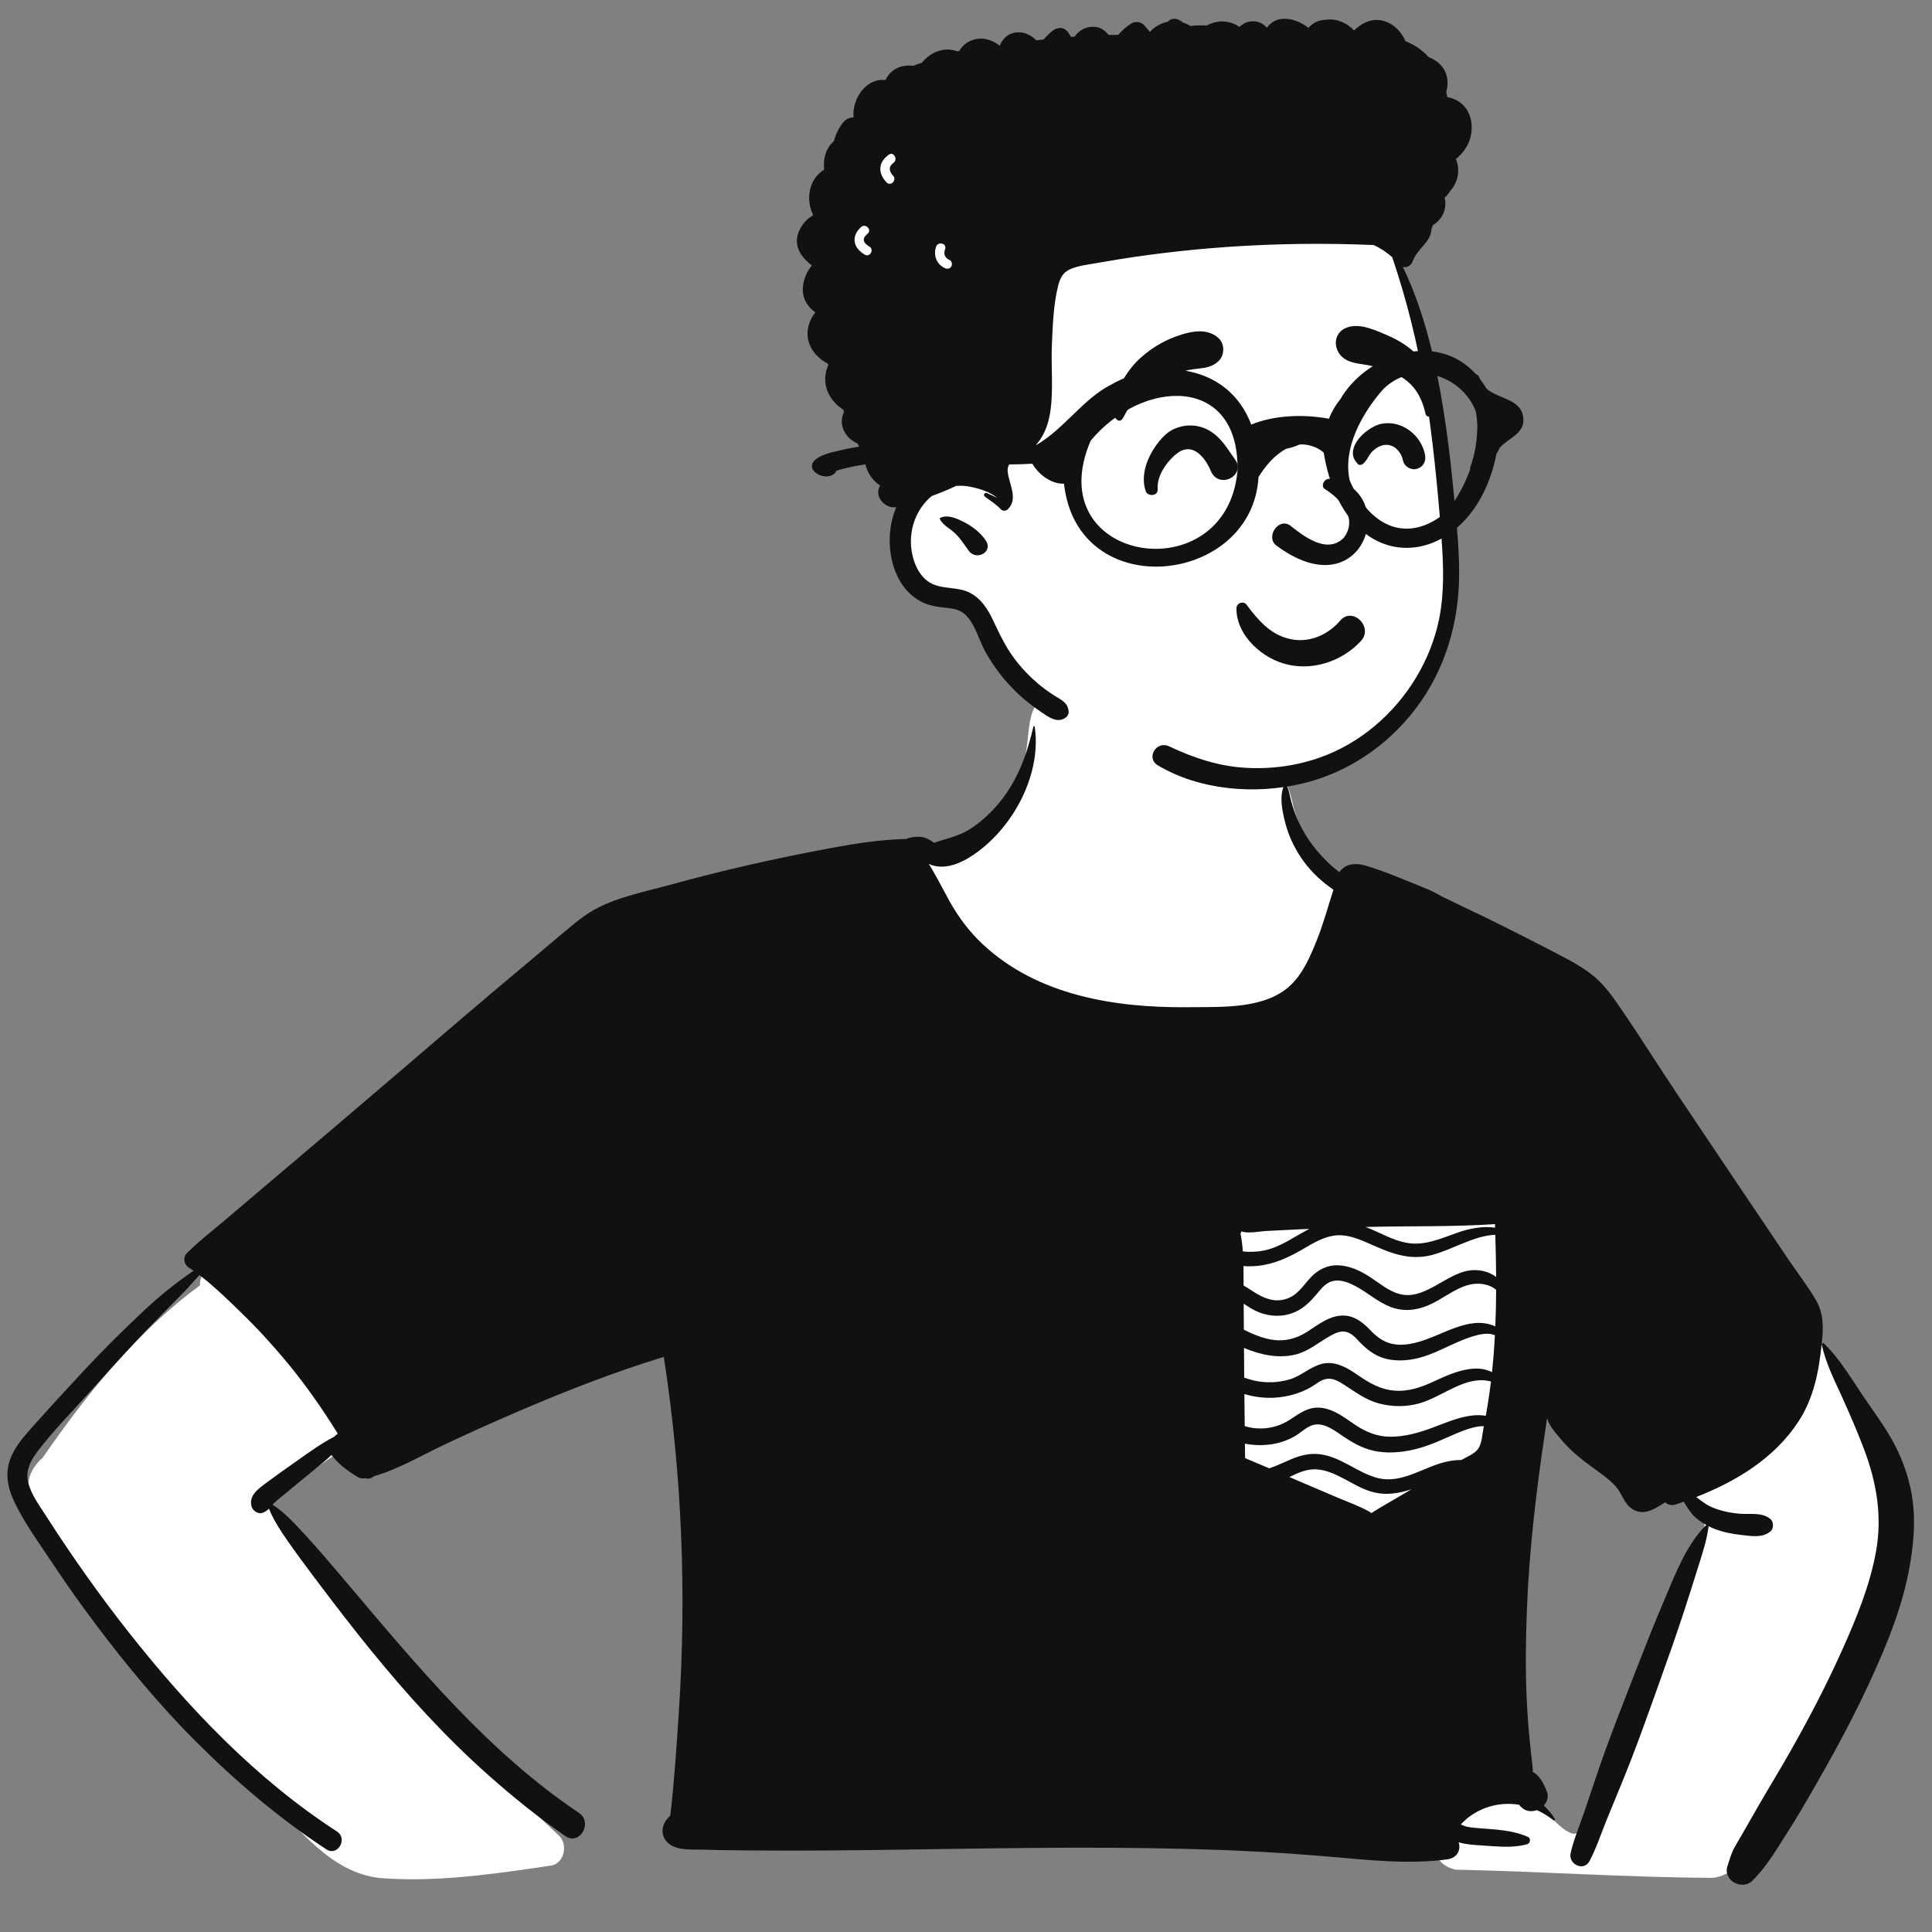 <svg width="65" height="65" viewBox="0 0 65 65" fill="none" xmlns="http://www.w3.org/2000/svg">
<rect x="0" y="0" width="65" height="65" fill="#808080" stroke="none"/>
<path fill-rule="evenodd" clip-rule="evenodd" d="M35.65 23.208C38.589 22.998 42.62 23.581 43.47 26.935C43.733 28.155 44.253 28.691 45.126 29.489C50.666 36.585 31.336 37.778 30.342 30.858C28.249 31.621 25.97 31.783 23.875 32.554C22.739 32.974 21.709 33.637 20.721 34.33C16.696 37.191 12.727 40.133 8.716 43.015C10.268 43.73 13.22 46.461 12.017 48.297C11.737 48.654 11.321 48.9 10.953 49.162L10.759 49.3C10.342 49.599 9.639 50.109 9.251 50.387L9.179 50.439C9.151 50.459 9.12 50.482 9.091 50.502C11.892 54.601 15.171 58.382 18.807 61.758C19.117 62.046 18.99 62.69 18.542 62.765L18.008 62.844C16.284 63.095 14.527 63.321 12.79 63.185C11.098 63.001 10.078 61.502 8.922 60.416C6.612 58.054 4.462 55.534 2.504 52.872L2.463 52.815C1.853 51.982 1.044 51.13 0.985 50.054C0.877 49.73 1.161 49.267 1.434 49.046L1.528 48.911C2.992 46.804 4.649 44.771 6.726 43.245C6.718 43.017 6.823 42.778 7.032 42.628L15.71 36.343C17.949 34.801 20.03 32.989 22.458 31.744C24.939 30.548 27.74 30.501 30.283 29.503C30.337 28.784 31.849 28.6 31.801 28.711C33.395 27.748 34.216 26.602 34.469 25.549C34.722 24.496 34.408 23.536 35.65 23.208ZM57.111 45.772C59.795 41.731 62.352 46.202 63.47 48.896C64.79 52.583 62.056 57.119 60.29 60.298C59.64 61.181 58.784 63.043 57.638 63.178C54.75 63.166 51.857 62.962 48.967 62.902C47.101 62.438 49.719 59.632 51.528 60.657C52.076 60.862 52.35 61.485 52.884 61.685C53.079 61.726 53.092 61.639 53.171 61.445L53.182 61.418C53.324 61.083 53.461 60.745 53.6 60.408C54.776 57.509 56.02 54.635 57.257 51.762C57.521 51.138 57.151 50.624 56.669 50.253C56.3 49.949 54.715 49.208 56.209 49.534C55.633 48.198 56.325 46.842 57.111 45.772ZM50.449 40.241C50.707 40.208 51.039 40.469 51.079 40.721C51.408 42.814 51.041 44.882 50.601 46.929L50.52 47.304C50.357 48.05 50.176 48.812 49.771 49.466C49.358 50.134 48.733 50.637 48.015 50.943C45.712 51.861 42.849 50.953 41.155 49.236C40.072 47.751 41.024 45.886 41.206 44.258C41.034 43.819 40.971 43.312 40.872 42.86L40.859 42.806L40.473 41.119C40.388 40.747 40.659 40.237 41.105 40.288C44.209 40.645 47.347 40.629 50.449 40.241Z" fill="white"/>
<path fill-rule="evenodd" clip-rule="evenodd" d="M61.292 45.243C61.282 45.202 61.332 45.17 61.365 45.201C61.911 45.728 62.297 46.401 62.72 47.025C63.123 47.619 63.562 48.19 63.863 48.846C64.142 49.456 64.323 50.074 64.376 50.744C64.43 51.409 64.36 52.076 64.243 52.731C64.012 54.021 63.519 55.243 62.978 56.43C62.452 57.584 61.857 58.705 61.229 59.806L61.004 60.199C60.73 60.677 60.452 61.155 60.155 61.618C59.785 62.195 59.448 62.79 58.96 63.272C58.614 63.614 57.961 63.272 58.119 62.782C58.188 62.569 58.241 62.368 58.347 62.17C58.428 62.02 58.519 61.873 58.605 61.725C58.775 61.427 58.945 61.129 59.116 60.832C59.474 60.208 59.852 59.595 60.208 58.968C60.825 57.882 61.407 56.775 61.922 55.635L61.983 55.501C62.457 54.446 62.906 53.353 63.114 52.212C63.333 51.01 63.137 49.877 62.71 48.747C62.489 48.162 62.241 47.591 61.983 47.022L61.934 46.913C61.684 46.37 61.42 45.83 61.292 45.243ZM34.767 24.448C34.772 24.426 34.808 24.425 34.812 24.448C34.965 25.469 34.624 26.549 34.068 27.398C33.764 27.861 33.39 28.28 32.949 28.617L32.914 28.643C32.464 28.98 31.855 29.305 31.296 29.087C31.278 29.08 31.262 29.073 31.247 29.064C31.31 29.161 31.368 29.264 31.427 29.366C31.603 29.672 31.761 29.988 31.932 30.296C32.239 30.847 32.604 31.34 33.066 31.771C34.913 33.496 37.506 33.906 39.941 33.887L40.113 33.885C41.183 33.878 42.582 33.932 43.408 33.157C43.852 32.741 44.096 32.15 44.317 31.594C44.534 31.05 44.682 30.488 44.862 29.934C44.486 29.676 44.141 29.361 43.87 28.992C43.587 28.609 43.373 28.177 43.25 27.716L43.232 27.647C43.137 27.279 43.041 26.793 43.194 26.445C43.212 26.405 43.278 26.408 43.296 26.445C43.379 26.612 43.395 26.799 43.446 26.977C43.505 27.183 43.572 27.389 43.66 27.585C43.83 27.964 44.056 28.325 44.326 28.641C44.549 28.902 44.79 29.142 45.066 29.344C45.229 29.063 45.606 29.025 45.923 29.117C46.346 29.241 46.764 29.4 47.173 29.568L47.254 29.602C47.658 29.77 48.115 29.924 48.493 30.153C48.722 30.262 48.942 30.372 49.15 30.47C50.181 30.955 51.198 31.47 52.21 31.994L52.427 32.107C52.851 32.328 53.271 32.551 53.64 32.859C54.015 33.173 54.306 33.602 54.58 34.003C55.207 34.922 55.797 35.867 56.416 36.791C57.666 38.655 58.916 40.519 60.173 42.379C60.477 42.829 60.821 43.268 61.093 43.737C61.355 44.186 61.347 44.646 61.297 45.147L61.287 45.239C61.189 46.157 61.021 47.038 60.507 47.826C59.696 49.064 58.42 49.835 57.069 50.365C57.234 50.488 57.389 50.621 57.586 50.705C57.888 50.834 58.211 50.901 58.538 50.928C58.887 50.956 59.281 50.869 59.563 51.106C59.677 51.201 59.68 51.429 59.563 51.524C59.291 51.746 58.94 51.683 58.609 51.645L58.589 51.643C58.282 51.609 57.979 51.552 57.69 51.439C57.619 51.411 57.548 51.38 57.48 51.346C57.482 51.352 57.483 51.359 57.482 51.366C57.432 51.744 57.326 52.101 57.213 52.462L57.141 52.691C56.995 53.158 56.849 53.624 56.697 54.09C56.41 54.977 56.096 55.856 55.782 56.733L55.51 57.491C55.231 58.268 54.949 59.043 54.637 59.807C54.444 60.279 54.25 60.75 54.057 61.221C53.868 61.681 53.71 62.178 53.476 62.616C53.283 62.977 52.757 62.718 52.842 62.348C52.952 61.862 53.161 61.379 53.32 60.906C53.483 60.426 53.641 59.945 53.806 59.466C54.093 58.633 54.411 57.812 54.73 56.992L55.046 56.178C55.357 55.381 55.671 54.585 56.007 53.798L56.043 53.712C56.392 52.889 56.752 51.964 57.385 51.326C57.394 51.318 57.405 51.313 57.417 51.312C57.261 51.228 57.115 51.125 56.987 51.004L56.981 50.998C56.93 50.944 56.721 50.679 56.654 50.521C56.566 50.552 56.478 50.582 56.391 50.612C56.238 50.663 56.111 50.626 56.022 50.544L55.852 50.65C55.67 50.761 55.474 50.866 55.273 50.872C55.02 50.878 54.821 50.739 54.686 50.532C54.565 50.348 54.492 50.149 54.338 49.984C54.187 49.822 54.012 49.685 53.833 49.554L53.622 49.401C53.235 49.118 52.859 48.832 52.548 48.459C52.391 48.27 52.181 48.047 52.086 47.82C52.067 47.777 52.056 47.735 52.054 47.695C52.033 47.837 52.011 47.979 51.99 48.12C51.691 50.111 51.449 52.115 51.372 54.128C51.334 55.121 51.317 56.115 51.362 57.108C51.384 57.605 51.42 58.1 51.47 58.595C51.494 58.843 51.52 59.09 51.55 59.337L51.557 59.394C51.566 59.469 51.572 59.542 51.565 59.612C51.806 59.731 51.945 60.031 52.041 60.266C52.114 60.444 52.057 60.618 51.939 60.744C52.081 60.873 52.206 61.024 52.312 61.197C52.334 61.232 52.288 61.26 52.26 61.238C52.087 61.1 51.9 60.986 51.705 60.899C51.602 60.938 51.49 60.948 51.388 60.92C51.276 60.889 51.179 60.815 51.11 60.72C50.556 60.629 49.98 60.74 49.481 61.087C49.378 61.159 49.284 61.241 49.195 61.33C49.18 61.345 49.164 61.365 49.148 61.384L49.257 61.426C49.302 61.443 49.339 61.456 49.353 61.459C49.448 61.479 49.544 61.489 49.641 61.497L49.785 61.509C50.34 61.555 50.893 61.571 51.409 61.803C51.518 61.852 51.48 62.019 51.378 62.047C51.001 62.149 50.627 62.141 50.243 62.114L50.161 62.108C49.804 62.08 49.421 62.082 49.073 61.983C49.157 62.211 49.043 62.509 48.695 62.556C47.651 62.695 46.599 62.629 45.553 62.537C44.497 62.444 43.441 62.356 42.382 62.3C38.957 62.12 35.526 62.154 32.097 62.203L30.16 62.232C28.615 62.253 27.069 62.27 25.524 62.258L24.801 62.252C24.495 62.249 24.189 62.245 23.884 62.236L23.701 62.23C23.337 62.217 22.856 62.272 22.54 62.056C22.279 61.879 22.221 61.553 22.378 61.29C22.423 61.215 22.486 61.147 22.551 61.081C22.685 59.938 22.76 58.79 22.836 57.642C23.103 53.624 22.947 49.628 22.333 45.651C20.685 46.155 19.062 46.787 17.481 47.465C16.626 47.832 15.775 48.212 14.934 48.611C14.167 48.976 13.396 49.432 12.576 49.668C12.501 49.735 12.397 49.766 12.304 49.737L12.292 49.733L12.292 49.733C12.207 49.752 12.114 49.74 12.022 49.685C12.003 49.674 11.984 49.662 11.966 49.651L11.938 49.633C11.649 49.451 11.359 49.227 11.154 48.953C10.906 49.183 10.639 49.394 10.377 49.608C10.092 49.84 9.808 50.074 9.527 50.309C9.415 50.403 9.292 50.492 9.193 50.6L9.179 50.616C9.176 50.619 9.174 50.621 9.172 50.624C9.599 50.9 9.973 51.32 10.307 51.684C10.667 52.076 11.014 52.479 11.358 52.885L11.691 53.278C14.047 56.062 16.428 58.947 19.478 60.993C19.96 61.317 19.5 62.105 19.022 61.774C18.116 61.15 17.258 60.456 16.435 59.726C14.992 58.448 13.693 57.015 12.477 55.521C11.862 54.765 11.265 53.99 10.68 53.211L10.481 52.946C10.217 52.593 9.954 52.24 9.702 51.878L9.649 51.802C9.428 51.483 9.193 51.124 9.05 50.757C8.995 50.812 8.933 50.859 8.843 50.894C8.689 50.954 8.499 50.827 8.461 50.677C8.369 50.311 8.687 50.093 8.945 49.899C9.259 49.665 9.579 49.438 9.9 49.213L10.014 49.132C10.415 48.847 10.818 48.556 11.255 48.331C11.268 48.313 11.284 48.297 11.302 48.282C11.323 48.266 11.343 48.25 11.364 48.234C10.842 47.388 10.27 46.574 9.632 45.806C9.152 45.227 8.643 44.675 8.103 44.152L7.861 43.917C7.495 43.563 7.114 43.204 6.707 42.897L6.58 43.041C6.41 43.233 6.239 43.424 6.057 43.605C5.7 43.96 5.348 44.323 4.997 44.685C4.415 45.288 3.852 45.909 3.291 46.532L3.011 46.843C2.427 47.491 1.801 48.128 1.271 48.821L1.244 48.856C1.012 49.167 0.847 49.511 0.955 49.906C1.059 50.287 1.306 50.625 1.519 50.954L1.54 50.987C2.41 52.342 3.341 53.663 4.339 54.927C6.337 57.458 8.616 59.857 11.335 61.617C11.712 61.861 11.36 62.467 10.982 62.22C9.394 61.181 7.935 59.934 6.593 58.594C5.361 57.364 4.244 56.01 3.198 54.62C2.688 53.942 2.199 53.249 1.731 52.542C1.277 51.855 0.751 51.148 0.422 50.391C0.249 49.992 0.186 49.56 0.327 49.141C0.457 48.755 0.713 48.434 0.98 48.133L1.005 48.104C1.618 47.415 2.242 46.734 2.871 46.06C3.503 45.383 4.164 44.731 4.838 44.098C5.368 43.599 5.92 43.16 6.511 42.754C6.458 42.716 6.404 42.68 6.35 42.645C6.185 42.537 6.144 42.307 6.288 42.161C6.683 41.762 7.139 41.415 7.567 41.052C7.97 40.71 8.372 40.368 8.775 40.026C9.595 39.331 10.414 38.635 11.234 37.94C12.706 36.69 14.17 35.432 15.637 34.177C16.249 33.654 16.866 33.137 17.482 32.619L18.576 31.698L19.112 31.248C19.386 31.018 19.666 30.791 19.978 30.616C20.711 30.203 21.593 30.025 22.402 29.806L22.456 29.792C23.362 29.544 24.274 29.31 25.191 29.102C26.108 28.893 27.03 28.704 27.955 28.532C28.787 28.377 29.638 28.245 30.486 28.225C30.697 28.145 30.961 28.117 31.168 28.203C31.253 28.238 31.342 28.29 31.422 28.356C31.837 28.21 32.246 28.141 32.633 27.894C33.02 27.648 33.362 27.324 33.651 26.968C34.246 26.23 34.558 25.358 34.767 24.448ZM44.3 49.435C43.972 49.413 43.676 49.548 43.382 49.693C43.548 49.765 43.713 49.836 43.879 49.907L44.98 50.377C45.344 50.532 45.729 50.667 46.074 50.859C46.099 50.872 46.119 50.889 46.134 50.908C46.493 50.678 46.873 50.472 47.237 50.253C47.321 50.203 47.405 50.154 47.489 50.104C47.055 50.249 46.61 50.322 46.139 50.185C45.51 50.004 44.965 49.482 44.3 49.435ZM45.201 48.332L45.142 48.292C44.823 48.073 44.443 47.792 44.056 47.989C43.873 48.081 43.724 48.231 43.544 48.331C43.363 48.432 43.164 48.509 42.963 48.556C42.628 48.633 42.244 48.644 41.884 48.57L41.89 49.057C42.162 49.169 42.433 49.284 42.703 49.4C42.879 49.34 43.048 49.268 43.226 49.189L43.346 49.135C43.688 48.981 44.034 48.878 44.413 48.927C45.126 49.018 45.664 49.548 46.346 49.725C47.181 49.942 47.935 49.318 48.724 49.164C48.855 49.138 48.989 49.123 49.122 49.121L49.166 49.121L49.186 49.109C49.356 49.01 49.61 48.914 49.729 48.746C49.857 48.564 49.868 48.26 49.91 48.046C49.915 48.024 49.919 48.002 49.923 47.981C49.849 47.981 49.773 47.985 49.696 47.999C49.455 48.044 49.228 48.129 49.004 48.224C48.579 48.405 48.164 48.61 47.717 48.73C47.279 48.848 46.822 48.904 46.371 48.839C45.931 48.775 45.565 48.577 45.201 48.332ZM45.27 46.621L45.204 46.578C45.03 46.467 44.83 46.352 44.617 46.393C44.426 46.429 44.262 46.581 44.096 46.675C43.732 46.881 43.323 46.993 42.906 47.022C42.559 47.045 42.199 47.003 41.866 46.9L41.877 47.978C41.999 48.017 42.126 48.045 42.259 48.054C42.663 48.085 43.058 47.988 43.397 47.764L43.569 47.651C43.862 47.457 44.138 47.304 44.526 47.375C44.911 47.445 45.233 47.691 45.548 47.906L45.599 47.941C45.961 48.18 46.327 48.334 46.77 48.337C47.248 48.341 47.721 48.208 48.166 48.044C48.608 47.882 49.028 47.687 49.501 47.627C49.646 47.609 49.822 47.604 49.988 47.632C50.01 47.51 50.031 47.388 50.051 47.266C50.093 47.004 50.13 46.741 50.162 46.479C49.323 46.253 48.548 46.984 47.77 47.209C47.318 47.34 46.825 47.338 46.373 47.212C45.955 47.095 45.627 46.853 45.27 46.621ZM45.272 44.806C45.093 44.771 44.916 44.854 44.763 44.939C44.375 45.154 44.04 45.454 43.6 45.568C43.034 45.714 42.415 45.588 41.853 45.349C41.855 45.682 41.858 46.015 41.86 46.348C41.966 46.388 42.075 46.42 42.185 46.446C42.578 46.536 42.995 46.524 43.383 46.41C43.778 46.295 44.081 45.982 44.477 45.885C44.882 45.784 45.264 45.979 45.59 46.201L45.688 46.268C46.061 46.521 46.423 46.741 46.89 46.784C47.384 46.83 47.813 46.675 48.254 46.47L48.356 46.423C48.915 46.166 49.64 45.874 50.197 46.166C50.241 45.751 50.273 45.337 50.294 44.922C50.217 44.893 50.138 44.873 50.046 44.872C49.828 44.871 49.598 44.94 49.394 45.012C48.949 45.169 48.534 45.404 48.093 45.572C47.675 45.732 47.212 45.816 46.766 45.744C46.353 45.677 46.043 45.461 45.758 45.165L45.716 45.121C45.591 44.988 45.457 44.842 45.272 44.806ZM45.599 43.267C45.392 43.158 45.141 43.056 44.902 43.088C44.674 43.118 44.522 43.273 44.382 43.438L44.306 43.529C44.055 43.826 43.808 44.076 43.421 44.198C43.02 44.324 42.594 44.275 42.221 44.09C42.089 44.024 41.965 43.943 41.842 43.862L41.848 44.736C42.096 44.86 42.348 44.971 42.624 45.039C43.135 45.163 43.569 45.071 44.006 44.789L44.051 44.759C44.38 44.543 44.718 44.286 45.124 44.262C45.52 44.238 45.818 44.458 46.079 44.727L46.109 44.759C46.439 45.107 46.771 45.276 47.261 45.236C47.736 45.197 48.18 44.987 48.615 44.807L48.655 44.79C49.053 44.627 49.511 44.459 49.948 44.521C50.052 44.536 50.188 44.568 50.308 44.625C50.326 44.216 50.334 43.806 50.336 43.396C50.087 43.181 49.701 43.145 49.391 43.233C48.904 43.371 48.506 43.728 48.041 43.921C47.629 44.093 47.2 44.131 46.779 43.969C46.346 43.801 46.005 43.482 45.599 43.267ZM50.308 41.544C49.581 41.569 48.87 42.043 48.176 42.223C47.401 42.424 46.768 42.15 46.077 41.845L45.988 41.806C45.633 41.65 45.253 41.51 44.86 41.574C44.477 41.636 44.138 41.849 43.809 42.04L43.746 42.077C43.146 42.418 42.535 42.652 41.835 42.594C41.839 42.814 41.837 43.033 41.838 43.248C41.953 43.314 42.063 43.389 42.169 43.456L42.206 43.48C42.54 43.689 42.884 43.827 43.282 43.698C43.667 43.573 43.848 43.238 44.112 42.962C44.355 42.709 44.671 42.555 45.026 42.569C45.408 42.585 45.769 42.753 46.085 42.959C46.4 43.164 46.706 43.43 47.075 43.533C47.903 43.763 48.613 42.887 49.396 42.75C49.725 42.693 50.087 42.766 50.336 42.964C50.333 42.492 50.322 42.018 50.308 41.544ZM44.051 41.346C43.948 41.35 43.846 41.354 43.743 41.358C43.364 41.375 42.985 41.394 42.606 41.415C42.343 41.429 42.021 41.51 41.763 41.43C41.757 41.456 41.748 41.481 41.736 41.506C41.775 41.7 41.8 41.901 41.814 42.103C42.052 42.129 42.294 42.12 42.528 42.072C43.091 41.955 43.548 41.6 44.051 41.346ZM50.297 41.183C48.913 41.278 47.518 41.245 46.131 41.276L45.965 41.279C45.958 41.279 45.952 41.28 45.945 41.28C46.104 41.342 46.262 41.412 46.419 41.484L46.576 41.556C46.948 41.727 47.326 41.867 47.742 41.837C48.187 41.805 48.607 41.623 49.023 41.476C49.42 41.335 49.878 41.241 50.301 41.303C50.3 41.263 50.299 41.223 50.297 41.183Z" fill="#111111"/>
<path fill-rule="evenodd" clip-rule="evenodd" d="M48.371 13.255C48.178 11.697 47.571 10.043 46.932 8.591C45.497 5.521 42.209 5.098 39.263 4.465C36.355 4.038 33.276 3.652 30.412 4.505C28.802 4.903 28.173 6.839 28.427 8.368C28.572 9.32 29.001 10.221 29.367 11.104C30.095 12.916 30.556 14.856 30.557 16.818C30.507 18.101 30.328 19.564 31.787 20.107C33.175 20.805 33.293 22.695 35.032 23.767C35.735 25.206 37.65 25.332 39.028 25.666C39.899 25.834 40.78 25.958 41.664 26.038C44.222 26.369 46.268 25.62 47.607 23.319C48.503 21.919 49.171 20.302 49.006 18.605C48.842 16.817 48.568 15.039 48.371 13.255Z" fill="white"/>
<path fill-rule="evenodd" clip-rule="evenodd" d="M39.285 0.734C39.431 0.567 39.656 0.624 39.792 0.756C39.881 0.783 39.967 0.822 40.049 0.874C40.232 0.85 40.425 0.85 40.605 0.857C40.649 0.832 40.696 0.81 40.747 0.791C41.111 0.657 41.434 0.725 41.701 0.905C41.829 0.783 41.991 0.706 42.197 0.717C42.382 0.728 42.514 0.816 42.626 0.931C42.739 0.767 42.92 0.651 43.147 0.634C43.463 0.612 43.767 0.74 44.02 0.938C44.166 0.768 44.367 0.67 44.59 0.669C44.737 0.642 44.892 0.653 45.032 0.696C45.235 0.758 45.413 0.874 45.556 1.025C45.781 0.807 46.056 0.651 46.373 0.673C46.784 0.703 47.125 1.008 47.283 1.384C47.561 1.496 47.818 1.657 48.032 1.886C48.044 1.898 48.055 1.91 48.066 1.923C48.182 1.966 48.291 2.027 48.386 2.107C48.69 2.363 48.758 2.732 48.657 3.093C48.671 3.151 48.683 3.21 48.694 3.269C48.978 3.313 49.237 3.478 49.384 3.748C49.584 4.118 49.545 4.606 49.327 4.96C49.234 5.112 49.115 5.24 48.982 5.352C49.132 5.698 49.06 6.111 48.817 6.39C48.758 6.487 48.685 6.574 48.603 6.653C48.693 7.011 48.533 7.38 48.212 7.571L48.184 7.64C48.18 7.652 48.175 7.663 48.17 7.675C48.167 7.689 48.162 7.703 48.158 7.718C48.15 7.845 48.109 7.969 48.027 8.087C47.859 8.327 47.65 8.484 47.539 8.765L47.529 8.794C47.481 8.927 47.327 9.021 47.197 8.98C47.923 10.486 48.304 12.162 48.565 13.804C48.695 14.623 48.796 15.446 48.877 16.271L48.958 17.093C49.028 17.823 49.09 18.556 49.091 19.289C49.092 20.947 48.622 22.542 47.614 23.861C46.661 25.108 45.312 26.012 43.788 26.368C42.214 26.735 40.368 26.591 38.957 25.751C38.541 25.503 38.905 24.909 39.329 25.108C40.13 25.485 40.944 25.764 41.833 25.827C42.699 25.888 43.567 25.779 44.388 25.493C45.746 25.019 46.902 24.027 47.645 22.791C48.011 22.182 48.276 21.521 48.418 20.823C48.593 19.953 48.567 19.053 48.502 18.171L48.498 18.111C48.37 16.413 48.202 14.704 47.93 13.022C47.69 11.535 47.321 10.078 46.841 8.654C46.653 8.487 46.443 8.349 46.218 8.244C44.571 8.174 42.921 8.194 41.277 8.309C39.874 8.408 38.478 8.574 37.093 8.817L36.944 8.843C36.638 8.899 36.297 8.93 36.008 9.055C35.76 9.162 35.66 9.368 35.597 9.622C35.44 10.263 35.416 10.964 35.389 11.621C35.363 12.264 35.422 12.912 35.371 13.552C35.328 14.088 35.192 14.636 34.799 15.024C34.593 15.227 34.34 15.338 34.103 15.492C33.949 15.591 33.884 15.694 33.904 15.878C33.947 16.281 34.268 16.788 33.907 17.133C33.843 17.194 33.734 17.201 33.671 17.133C33.522 16.97 33.316 16.845 33.14 16.713C33.066 16.658 33.127 16.552 33.211 16.59C33.322 16.64 33.434 16.699 33.549 16.75C33.295 16.539 32.934 16.435 32.633 16.374C32.481 16.343 32.322 16.334 32.164 16.349C32.047 16.405 31.928 16.457 31.809 16.508C31.657 16.572 31.504 16.631 31.35 16.686C30.816 17.126 30.56 17.841 30.672 18.541C30.733 18.928 30.909 19.348 31.242 19.574C31.636 19.841 32.164 19.726 32.59 19.924C32.989 20.11 33.232 20.485 33.413 20.873L33.489 21.035C33.658 21.392 33.831 21.741 34.062 22.066C34.328 22.443 34.655 22.782 35.011 23.073C35.184 23.213 35.368 23.34 35.558 23.455L35.61 23.486C35.803 23.601 35.941 23.709 35.954 23.951C35.958 24.035 35.906 24.111 35.838 24.155C35.546 24.342 35.256 24.108 35.014 23.945C34.752 23.77 34.501 23.572 34.269 23.357C33.829 22.947 33.448 22.462 33.155 21.934C32.931 21.532 32.804 20.967 32.451 20.656C32.236 20.466 31.931 20.464 31.662 20.43C31.411 20.397 31.174 20.345 30.951 20.22C30.045 19.711 29.789 18.48 30.004 17.529C30.04 17.369 30.091 17.213 30.154 17.062C29.817 17.119 29.438 16.767 29.575 16.411C29.585 16.384 29.597 16.359 29.608 16.333C29.386 16.186 29.211 15.962 29.127 15.669C29.085 15.517 29.078 15.364 29.101 15.216C28.993 15.143 28.904 15.043 28.847 14.919C28.668 14.836 28.509 14.711 28.414 14.532C28.283 14.285 28.299 14.058 28.399 13.854C28.385 13.828 28.372 13.802 28.359 13.775C27.992 13.54 27.735 13.135 27.765 12.686C27.774 12.537 27.811 12.403 27.867 12.282C27.862 12.267 27.857 12.251 27.853 12.236C27.546 12.078 27.292 11.819 27.201 11.473C27.111 11.124 27.217 10.777 27.431 10.51C27.119 10.28 26.93 9.957 27.044 9.47C27.091 9.271 27.184 9.091 27.31 8.939C27.31 8.934 27.308 8.93 27.308 8.925L27.278 8.902C26.893 8.595 26.671 8.203 26.908 7.721C27.014 7.505 27.165 7.354 27.343 7.254L27.352 7.226C27.225 6.95 27.181 6.643 27.27 6.321C27.341 6.055 27.512 5.844 27.729 5.704C27.715 5.585 27.717 5.458 27.74 5.321C27.779 5.089 27.893 4.887 28.06 4.743C28.066 4.712 28.074 4.683 28.083 4.652C28.139 4.469 28.244 4.27 28.366 4.122C28.467 3.999 28.579 3.955 28.716 3.95C28.708 3.837 28.714 3.722 28.737 3.606C28.807 3.248 29.033 2.91 29.368 2.757C29.505 2.695 29.65 2.676 29.79 2.692C29.908 2.439 30.14 2.256 30.425 2.217C30.536 2.201 30.639 2.202 30.734 2.216C30.787 2.191 30.843 2.168 30.901 2.148C30.94 2.134 30.979 2.122 31.018 2.109C31.15 1.944 31.323 1.812 31.526 1.733C31.76 1.641 31.997 1.65 32.208 1.727L32.276 1.713C32.381 1.529 32.548 1.387 32.806 1.322C33.099 1.249 33.399 1.351 33.629 1.536C33.63 1.536 33.632 1.536 33.633 1.536C33.753 1.264 33.959 1.075 34.304 1.088C34.519 1.096 34.714 1.204 34.864 1.358C34.947 1.347 35.03 1.338 35.114 1.328C35.203 1.224 35.301 1.126 35.41 1.038C35.588 0.894 35.82 0.905 35.951 1.108C35.979 1.153 36.006 1.197 36.032 1.242L36.153 1.233C36.294 1.041 36.488 0.91 36.752 0.9C36.995 0.89 37.168 1.01 37.299 1.177C37.407 1.175 37.514 1.173 37.622 1.171C37.748 1.024 37.896 0.895 38.064 0.788C38.194 0.706 38.384 0.733 38.489 0.843C38.559 0.917 38.625 0.995 38.686 1.075C38.844 0.897 39.057 0.779 39.285 0.734ZM31.621 17.432C31.864 17.292 32.191 17.443 32.427 17.562C32.714 17.707 32.998 17.925 33.174 18.198C33.413 18.571 32.851 18.872 32.599 18.538C32.445 18.332 32.321 18.125 32.134 17.945C31.963 17.78 31.714 17.669 31.616 17.452C31.612 17.445 31.613 17.436 31.621 17.432ZM31.792 8.395L31.796 8.382C31.866 8.191 31.564 8.109 31.495 8.298C31.391 8.585 31.511 8.898 31.792 9.022C31.87 9.056 31.959 9.044 32.006 8.965C32.045 8.899 32.027 8.783 31.95 8.749C31.792 8.679 31.739 8.556 31.792 8.395ZM29.192 7.861C29.343 7.727 29.121 7.504 28.971 7.638C28.831 7.763 28.727 7.933 28.754 8.128C28.781 8.327 28.93 8.468 29.093 8.567C29.265 8.673 29.422 8.4 29.25 8.295L29.231 8.283C29.159 8.238 29.074 8.175 29.062 8.086C29.049 7.992 29.128 7.918 29.192 7.861ZM30.049 5.486L30.06 5.478C30.222 5.361 30.067 5.087 29.902 5.205C29.752 5.314 29.631 5.455 29.619 5.649C29.606 5.838 29.701 6.002 29.826 6.135C29.964 6.283 30.185 6.059 30.047 5.912C29.912 5.768 29.886 5.611 30.049 5.486Z" fill="#111111"/>
<path fill-rule="evenodd" clip-rule="evenodd" d="M49.458 15.806C49.282 16.291 49.013 16.796 48.685 17.205C47.357 18.342 46.067 17.712 45.412 16.171C45.163 15.082 45.824 13.908 46.524 13.107C47.536 12.082 49.186 12.62 49.651 13.839C49.68 13.997 49.697 14.154 49.705 14.311C49.695 14.822 49.634 15.258 49.458 15.742M36.694 14.827C38.444 12.722 41.716 12.61 41.633 15.849C41.257 19.948 34.929 18.942 36.694 14.827ZM50.008 13.071C49.947 12.966 49.879 12.864 49.804 12.767C49.777 12.751 49.761 12.604 49.66 12.593C48.312 11.089 45.943 11.942 45.087 13.442C44.93 13.631 44.803 13.853 44.709 14.088C43.865 13.931 42.882 13.962 42.097 14.284C41.319 12.23 38.965 12.046 37.413 12.924C36.447 13.404 35.822 14.41 34.883 14.962C32.676 15.123 30.308 14.623 28.141 15.182C26.432 15.542 27.86 16.417 28.147 15.833C30.19 15.223 32.61 15.738 34.732 15.601C34.952 15.978 35.375 16.287 35.797 16.274C36.252 20.356 42.138 19.679 42.341 16.05C42.571 15.682 42.857 15.329 43.267 15.1C43.424 15.067 43.576 15.024 43.714 14.958C43.951 14.925 44.316 15.026 44.534 15.226C45.28 19.755 49.58 19.228 50.349 15.259C50.364 15.244 50.407 15.185 50.44 15.09C50.703 14.738 51.346 14.607 51.243 14.013C51.152 13.419 50.41 13.427 50.008 13.071Z" fill="#111111"/>
<path fill-rule="evenodd" clip-rule="evenodd" d="M44.571 22.316C44.123 22.447 43.642 22.459 43.185 22.323C42.77 22.201 42.344 21.931 42.039 21.574C41.768 21.257 41.593 20.872 41.599 20.461C41.6 20.414 41.617 20.375 41.642 20.344C41.67 20.312 41.709 20.289 41.75 20.279C41.792 20.269 41.837 20.273 41.876 20.29C41.91 20.306 41.94 20.333 41.959 20.372C42.005 20.434 42.052 20.496 42.099 20.555C42.476 21.024 42.841 21.374 43.408 21.5C43.716 21.568 44.023 21.538 44.305 21.434C44.607 21.323 44.88 21.127 45.093 20.876C45.19 20.763 45.304 20.716 45.415 20.716C45.542 20.715 45.667 20.774 45.761 20.869C45.853 20.962 45.915 21.088 45.921 21.22C45.926 21.336 45.888 21.457 45.788 21.565C45.459 21.921 45.033 22.181 44.571 22.316ZM44.558 16.443C45.017 16.725 45.718 17.381 45.223 18.078C44.641 18.694 43.803 17.988 43.39 17.669C43.007 17.422 42.577 18.058 42.932 18.347C45.916 20.572 47.127 16.517 44.79 16.112C44.533 16.068 44.437 16.356 44.558 16.443ZM40.258 15.205C40.11 15.11 39.936 15.077 39.743 15.165C39.593 15.234 39.329 15.464 39.145 15.766C39.019 15.973 38.93 16.215 38.949 16.468C38.953 16.527 38.932 16.57 38.898 16.602C38.871 16.627 38.832 16.646 38.787 16.651C38.748 16.657 38.705 16.652 38.67 16.641C38.603 16.62 38.567 16.576 38.554 16.541C38.425 16.197 38.481 15.813 38.625 15.466C38.82 14.999 39.173 14.607 39.404 14.481C39.801 14.265 40.268 14.255 40.665 14.475C41.002 14.662 41.214 14.965 41.423 15.273C41.468 15.339 41.513 15.404 41.558 15.468C41.65 15.596 41.659 15.723 41.624 15.832C41.584 15.953 41.484 16.055 41.358 16.108C41.242 16.157 41.108 16.164 40.989 16.113C40.888 16.071 40.795 15.987 40.737 15.846C40.639 15.608 40.474 15.345 40.258 15.205ZM47.761 15.735C47.66 15.788 47.581 15.804 47.469 15.77C47.407 15.752 47.345 15.716 47.297 15.667C47.249 15.619 47.215 15.56 47.202 15.493C47.169 15.33 47.08 15.177 46.954 15.078C46.846 14.993 46.71 14.948 46.558 14.973C46.395 15.001 46.24 15.106 46.133 15.23C46.097 15.272 46.069 15.319 46.041 15.366C45.988 15.454 45.937 15.535 45.864 15.6C45.836 15.624 45.795 15.641 45.755 15.641C45.738 15.641 45.722 15.638 45.706 15.633C45.543 15.469 45.512 15.345 45.517 15.221C45.523 15.092 45.574 14.96 45.656 14.838C45.848 14.551 46.213 14.316 46.459 14.262C46.796 14.189 47.131 14.277 47.4 14.467C47.676 14.662 47.881 14.965 47.945 15.306C47.96 15.389 47.953 15.478 47.922 15.555C47.892 15.63 47.839 15.694 47.761 15.735ZM41.001 12.145C40.799 12.343 40.559 12.374 40.317 12.402C40.182 12.417 40.075 12.429 39.969 12.453C39.678 12.519 39.391 12.619 39.129 12.762C38.855 12.912 38.556 13.093 38.341 13.325C38.29 13.38 38.242 13.437 38.194 13.495C38.15 13.548 38.107 13.599 38.062 13.648C38.011 13.704 37.962 13.764 37.914 13.822C37.884 13.872 37.878 13.884 37.872 13.897C37.863 13.916 37.852 13.938 37.84 13.96C37.824 13.992 37.805 14.026 37.784 14.057C37.751 14.115 37.733 14.13 37.717 14.137C37.691 14.149 37.666 14.155 37.642 14.152C37.62 14.149 37.599 14.138 37.578 14.12C37.474 14.032 37.444 13.887 37.447 13.732C37.452 13.499 37.537 13.24 37.616 13.081C37.8 12.711 38.054 12.327 38.36 12.051C38.709 11.736 39.091 11.498 39.53 11.333C39.803 11.231 40.118 11.137 40.416 11.149C40.629 11.158 40.834 11.222 41.002 11.382C41.106 11.48 41.155 11.62 41.155 11.759C41.155 11.901 41.104 12.044 41.001 12.145ZM48.173 13.963C48.16 13.985 48.142 13.999 48.122 14.008C48.102 14.017 48.078 14.02 48.056 14.016C48.034 14.012 48.013 14.002 47.996 13.987C47.98 13.972 47.968 13.952 47.962 13.928C47.828 13.334 47.567 12.892 47.01 12.607C46.736 12.466 46.421 12.377 46.123 12.306C46.036 12.285 45.945 12.272 45.852 12.258C45.563 12.216 45.272 12.167 45.084 11.932C44.971 11.79 44.923 11.609 44.95 11.443C44.975 11.287 45.066 11.144 45.23 11.058C45.64 10.845 46.149 11.054 46.563 11.233C46.594 11.246 46.624 11.259 46.654 11.271C47.058 11.443 47.428 11.671 47.731 11.995C47.972 12.253 48.195 12.634 48.285 13.026C48.359 13.352 48.342 13.685 48.173 13.963Z" fill="#111111"/>
</svg>
